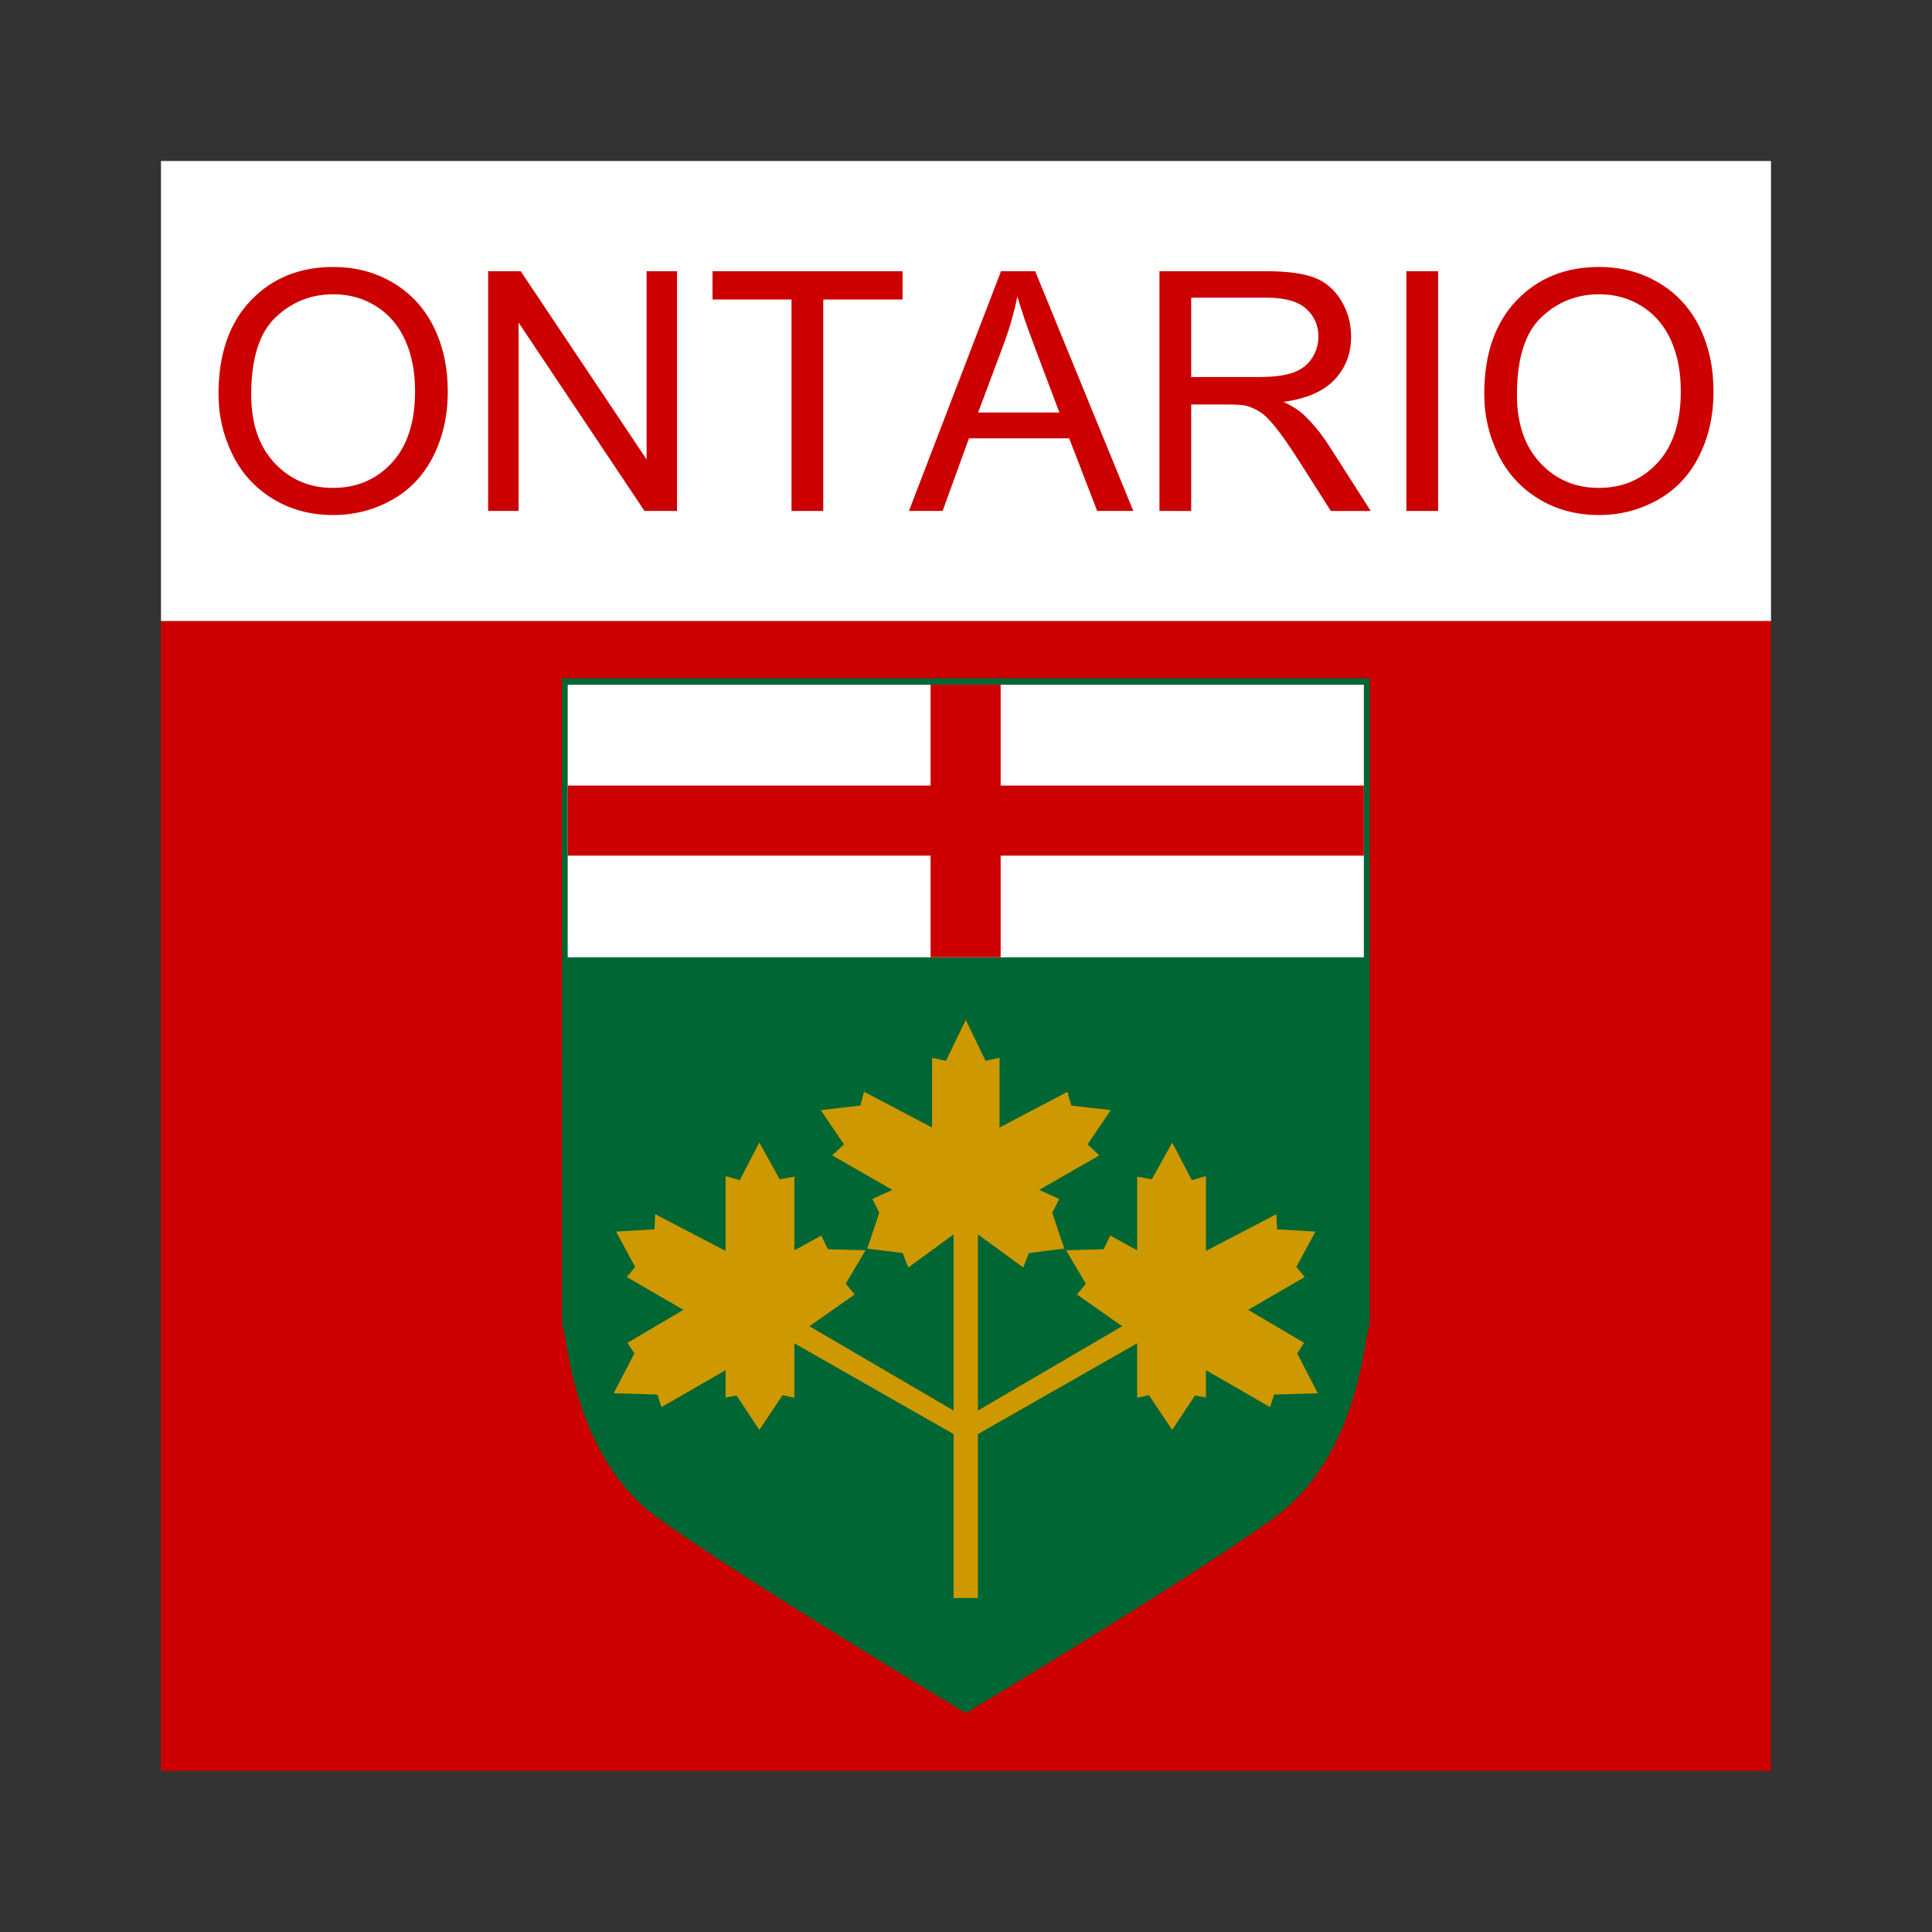 <svg:svg xmlns:dc="http://purl.org/dc/elements/1.1/" xmlns:ns1="http://sodipodi.sourceforge.net/DTD/sodipodi-0.dtd" xmlns:ns2="http://www.inkscape.org/namespaces/inkscape" xmlns:ns4="http://creativecommons.org/ns#" xmlns:rdf="http://www.w3.org/1999/02/22-rdf-syntax-ns#" xmlns:svg="http://www.w3.org/2000/svg" height="840" id="svg2" version="1.1" viewBox="-70 -70.0 840 840" width="840" ns1:docname="New document 1" ns2:version="0.48.4 r9939">
  <svg:rect x="-70" y="-70.0" width="840" height="840" fill="#333333" stroke="none"/>
  <ns1:namedview bordercolor="#666666" borderopacity="1.0" id="base" pagecolor="#ffffff" showgrid="false" ns2:current-layer="layer1" ns2:cx="-601.21459" ns2:cy="642.16141" ns2:document-units="px" ns2:pageopacity="0.0" ns2:pageshadow="2" ns2:window-height="453" ns2:window-maximized="0" ns2:window-width="1358" ns2:window-x="66" ns2:window-y="450" ns2:zoom="0.175" />
  <svg:g id="layer1" transform="translate(0 -352.36)" ns2:groupmode="layer" ns2:label="Layer 1">
    <svg:rect height="500" id="rect3047" style="fill:#cc0000" width="700" x="0" y="552.36" />
    <svg:g id="g618" transform="matrix(2.025 0 0 2.025 -356.18 -237.92)">
      <svg:path d="m435.4 402.55h-173.44l0.04 139.08c1.09 0 1.51 27.56 20.72 41.35 19.21 13.78 65.98 41.76 65.98 41.76s46.77-27.98 65.98-41.76c19.21-13.79 19.63-41.35 20.72-41.35v-139.08z" id="path564" style="fill-rule:evenodd;stroke-width:1pt;fill:#006634" ns2:connector-curvature="0" />
      <svg:rect height="10.72" id="rect574" style="fill-rule:evenodd;stroke-width:1pt;fill:#808080" width="0" x="263.37" y="403.94" />
      <svg:path d="m351.74 600.04v-35.2l34.19-19.49v11.69l2.53-0.55 5 7.46 4.87-7.39 2.37 0.41v-5.85l13.78 7.93 0.85-2.7 9.4-0.27-4.44-8.56 1.47-2.28-12-7.08 12.15-7.04-1.79-2.18 4.09-7.58-8.24-0.49-0.15-3.25-15.12 7.89v-16.07l-3.04 0.87-4.2-8.06-4.39 7.89-3.14-0.58v15.83l-5.78-3.17-1.42 2.93-8.08 0.22 4.26 7.18-1.92 2.31 9.71 6.82-30.96 18.11v-37.82l9.73 7.09 1.21-3.08 7.6-0.97-2.58-7.69 1.49-2.97-4.31-1.93 12.92-7.42-2.52-2.36 4.98-7.36-8.48-0.97-0.81-2.97-14.59 7.68v-14.96l-3 0.64-4.25-8.8-4.25 8.8-2.99-0.64v14.96l-14.6-7.68-0.8 2.97-8.49 0.97 4.98 7.36-2.52 2.36 12.92 7.42-4.31 1.93 1.49 2.97-2.58 7.69 7.61 0.97 1.2 3.08 9.73-7.09v37.82l-30.96-18.11 9.72-6.82-1.93-2.31 4.27-7.18-8.08-0.22-1.43-2.93-5.78 3.17v-15.83l-3.14 0.58-4.39-7.89-4.2 8.06-3.04-0.87v16.07l-15.12-7.89-0.14 3.25-8.25 0.49 4.09 7.58-1.78 2.18 12.14 7.04-12 7.08 1.47 2.28-4.44 8.56 9.4 0.27 0.85 2.7 13.78-7.93v5.85l2.37-0.41 4.87 7.39 5-7.46 2.53 0.55v-11.69l34.19 19.49v35.2h5.22z" id="path604" style="fill-rule:evenodd;stroke-width:1pt;fill:#ce9800" transform="translate(-.449)" ns2:connector-curvature="0" />
      <svg:g id="g605" transform="translate(-.159)">
        <svg:rect height="58.526" id="rect575" style="fill-rule:evenodd;stroke-width:1pt;fill:#ffffff" width="170.94" x="263.37" y="403.94" />
        <svg:path d="m263.37 440.64h77.92v21.82h15.04v-21.82h77.98v-15.04h-77.98v-21.66h-15.04v21.66h-77.92v15.04z" id="path590" style="fill-rule:evenodd;stroke-width:1pt;fill:#cc0000" ns2:connector-curvature="0" />
      </svg:g>
    </svg:g>
    <svg:rect height="200" id="rect3049" style="fill:#ffffff" width="700" x="0" y="352.36" />
    <svg:g id="text3066" style="fill:#cc0000">
      <svg:path d="m25 453.75c-0-17.301 4.645-30.846 13.936-40.634 9.29-9.788 21.283-14.682 35.977-14.682 9.622 0 18.296 2.299 26.023 6.897 7.726 4.598 13.616 11.009 17.668 19.233 4.053 8.224 6.079 17.55 6.079 27.978-0 10.57-2.133 20.027-6.399 28.369-4.266 8.342-10.31 14.659-18.131 18.948-7.821 4.29-16.258 6.435-25.312 6.435-9.812 0-18.581-2.37-26.307-7.11-7.726-4.74-13.58-11.21-17.562-19.41-3.982-8.2-5.972-16.874-5.972-26.023zm14.22 0.213c-0 12.561 3.377 22.456 10.132 29.684 6.755 7.229 15.227 10.843 25.418 10.843 10.381 0 18.924-3.65 25.632-10.949 6.707-7.3 10.061-17.657 10.061-31.071-0-8.485-1.434-15.891-4.302-22.219-2.868-6.328-7.063-11.234-12.585-14.718-5.522-3.484-11.72-5.226-18.593-5.226-9.764 0-18.166 3.354-25.205 10.061-7.039 6.707-10.558 17.906-10.558 33.595z" id="path3071" style="" />
      <svg:path d="m142.24 504.51v-104.23h14.149l54.747 81.837v-81.837h13.225v104.23h-14.149l-54.747-81.908v81.908z" id="path3073" style="" />
      <svg:path d="m274.14 504.51v-91.933h-34.342v-12.3h82.619v12.3h-34.484v91.933z" id="path3075" style="" />
      <svg:path d="m325.19 504.51 40.03-104.23h14.86l42.66 104.23h-15.713l-12.158-31.569h-43.585l-11.447 31.569zm30.075-42.802h35.337l-10.878-28.867c-3.318-8.769-5.783-15.974-7.394-21.615-1.327 6.684-3.2 13.32-5.617 19.908z" id="path3077" style="" />
      <svg:path d="m434.11 504.51v-104.23h46.215c9.29 0 16.353 0.936 21.188 2.808 4.835 1.872 8.698 5.179 11.589 9.918 2.891 4.74 4.337 9.978 4.337 15.713-0 7.394-2.394 13.628-7.181 18.699-4.787 5.072-12.182 8.295-22.183 9.67 3.65 1.754 6.423 3.484 8.319 5.19 4.029 3.697 7.845 8.319 11.447 13.865l18.131 28.369h-17.348l-13.793-21.686c-4.029-6.257-7.347-11.044-9.954-14.362-2.607-3.318-4.941-5.641-7.003-6.968-2.062-1.327-4.159-2.252-6.292-2.773-1.564-0.332-4.124-0.498-7.679-0.498h-15.998v46.286zm13.793-58.231h29.649c6.304 0 11.234-0.652 14.789-1.955 3.555-1.303 6.257-3.389 8.105-6.257 1.849-2.868 2.773-5.984 2.773-9.35-0-4.93-1.789-8.982-5.368-12.158-3.579-3.176-9.231-4.764-16.957-4.764h-32.991z" id="path3079" style="" />
      <svg:path d="m541.47 504.51v-104.23h13.793v104.23z" id="path3081" style="" />
      <svg:path d="m575.32 453.75c-0-17.301 4.645-30.846 13.936-40.634 9.29-9.788 21.283-14.682 35.977-14.682 9.622 0 18.296 2.299 26.023 6.897 7.726 4.598 13.616 11.009 17.668 19.233 4.053 8.224 6.079 17.55 6.079 27.978-0 10.57-2.133 20.027-6.399 28.369-4.266 8.342-10.31 14.659-18.131 18.948-7.821 4.29-16.258 6.435-25.312 6.435-9.812 0-18.581-2.37-26.307-7.11-7.726-4.74-13.58-11.21-17.562-19.41-3.982-8.2-5.972-16.874-5.972-26.023zm14.22 0.213c-0 12.561 3.377 22.456 10.132 29.684 6.755 7.229 15.227 10.843 25.418 10.843 10.381 0 18.924-3.65 25.632-10.949 6.707-7.3 10.061-17.657 10.061-31.071-0-8.485-1.434-15.891-4.302-22.219-2.868-6.328-7.063-11.234-12.585-14.718-5.522-3.484-11.72-5.226-18.593-5.226-9.764 0-18.166 3.354-25.205 10.061-7.039 6.707-10.558 17.906-10.558 33.595z" id="path3083" style="" />
    </svg:g>
  </svg:g>
</svg:svg>
